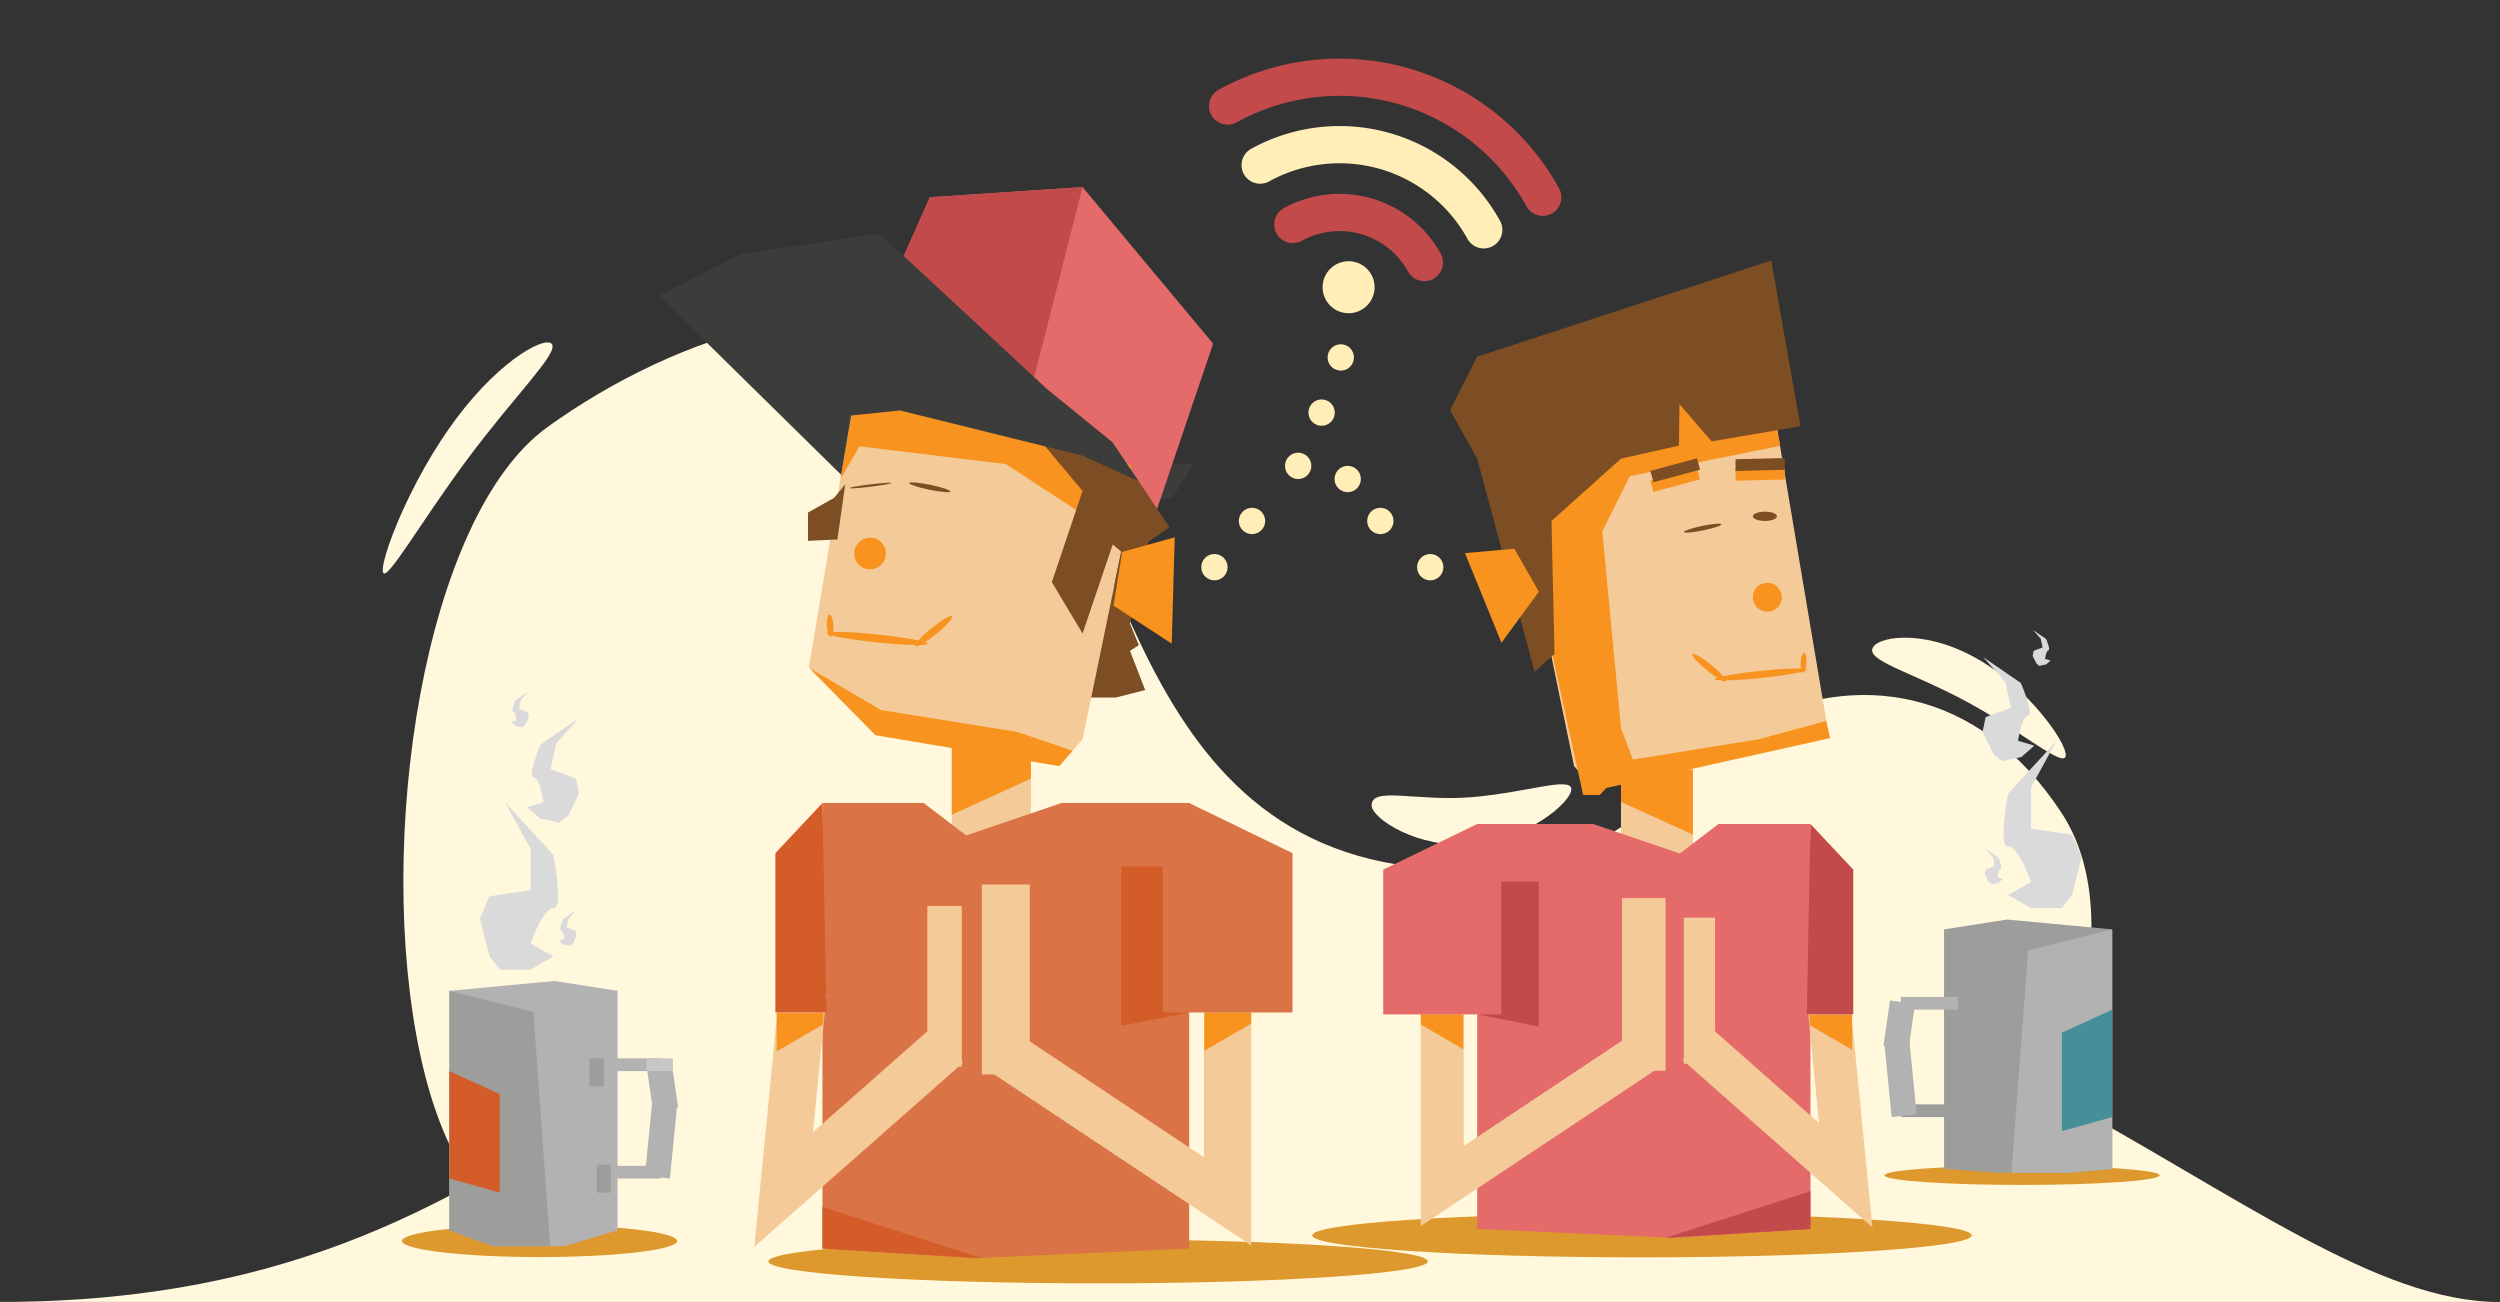 <svg xmlns="http://www.w3.org/2000/svg" viewBox="0 0 1039.79 541.49"><rect x="0" y="0" width="1039.79" height="541.49" fill="#333333" stroke="none"/><defs><style>.cls-1{fill:#fff8dc;}.cls-2{fill:#ffeeb8;}.cls-3{fill:#dd992e;}.cls-14,.cls-19,.cls-4,.cls-5{fill:none;stroke-miterlimit:10;}.cls-4{stroke:#c24a4a;}.cls-4,.cls-5{stroke-linecap:round;stroke-width:15.48px;}.cls-5{stroke:#ffeeb8;}.cls-6{fill:#b2b2b2;}.cls-7{fill:#9d9d9c;}.cls-8{fill:#d45c28;}.cls-9{fill:#dadada;}.cls-10{fill:#468f99;}.cls-11{fill:#3c3c3b;}.cls-12{fill:#f4ca98;}.cls-13{fill:#da7346;}.cls-14,.cls-19{stroke:#f4ca98;}.cls-14{stroke-width:19.63px;}.cls-15{fill:#f7931e;}.cls-16{fill:#e56a6a;}.cls-17{fill:#7d4e24;}.cls-18{fill:#c24a4a;}.cls-19{stroke-width:17.85px;}.cls-20{fill:#c6c6c6;}</style></defs><title>prayer_dudes_02</title><g id="Ebene_8" data-name="Ebene 8"><path class="cls-1" d="M1133.13,560.07H-73.39C-91,560.07-32.88,541.49,0,541.49c248.17,0,268.23-174.95,520.73-174.95,290.58,0,417.43,175,519.06,175C1090.43,541.49,1133.13,560.07,1133.13,560.07Z"/><path class="cls-1" d="M570.49,335c-.15-8.07,18.63-1.57,41.52-3.44s41.43-8.74,41.52-3.33-18.24,21-41.17,22.91S570.58,340.4,570.49,335Z"/><path class="cls-1" d="M229.75,143.54c1.34,4.58-15.76,21.18-35.22,47.27S160.62,242.58,159.28,238s10.94-37.71,30.4-63.79S228.41,139,229.75,143.54Z"/><path class="cls-1" d="M859.17,314.35c-.63,5.24-18-9.84-40.26-22S778,275.43,778.66,270.19s20.28-9.05,42.51,3.14S859.79,309.11,859.17,314.35Z"/><path class="cls-1" d="M773,520.28c48.5,2,69.26-34.28,69.26-34.28s50.26-94.43,15.15-147.95S770.53,279.8,729.86,300.3s-47.25,61.87-124.23,61.23C466.36,360.36,469.19,204.24,417,156s-137.89-15.51-189.36,21.67-71.89,172.61-52.88,260.88,69.82,88.18,122.49,88.26S724.49,518.3,773,520.28Z"/><circle class="cls-2" cx="505.1" cy="235.9" r="5.48"/><circle class="cls-2" cx="520.73" cy="216.68" r="5.48"/><circle class="cls-2" cx="560.53" cy="199.23" r="5.48"/><circle class="cls-2" cx="549.68" cy="171.61" r="5.48"/><circle class="cls-2" cx="557.65" cy="148.66" r="5.48"/><circle class="cls-2" cx="574.11" cy="216.68" r="5.48"/><circle class="cls-2" cx="594.86" cy="235.9" r="5.48"/><circle class="cls-2" cx="539.93" cy="193.75" r="5.48"/><path class="cls-3" d="M820.07,513.82c0,5-61.4,9.13-137.14,9.13s-137.15-4.09-137.15-9.13,61.41-9.13,137.15-9.13S820.07,508.78,820.07,513.82Z"/><path class="cls-2" d="M570.36,114.22A10.81,10.81,0,1,1,555.67,110,10.82,10.82,0,0,1,570.36,114.22Z"/><path class="cls-4" d="M537.71,93.37A40.26,40.26,0,0,1,592.4,109.2"/><path class="cls-5" d="M524.11,68.67a68.45,68.45,0,0,1,93,26.92"/><path class="cls-4" d="M510.58,44.11A96.49,96.49,0,0,1,641.66,82.05"/><path class="cls-3" d="M281.63,516.14c0,3.69-25.61,6.69-57.21,6.69s-57.22-3-57.22-6.69,25.62-6.68,57.22-6.68S281.63,512.45,281.63,516.14Z"/><polygon class="cls-6" points="256.84 511.71 234.69 518.32 205.09 518.32 186.9 511.71 186.9 412.1 230.6 408.01 256.84 412.1 256.84 511.71"/><rect class="cls-6" x="245.21" y="440.19" width="29.59" height="5.29"/><rect class="cls-6" x="245.21" y="484.88" width="29.59" height="5.29"/><rect class="cls-6" x="270.2" y="442.32" width="10.52" height="19.07" transform="translate(-61.56 43.85) rotate(-8.19)"/><polygon class="cls-6" points="278.62 490.18 268.23 488.96 271.25 458.44 281.64 459.65 278.62 490.18"/><polygon class="cls-7" points="205.09 518.32 186.9 511.71 186.9 412.1 221.87 420.87 228.8 518.32 205.09 518.32"/><polygon class="cls-8" points="207.85 496.01 186.9 490.17 186.9 445.48 207.85 455.07 207.85 496.01"/><rect class="cls-7" x="245.21" y="440.19" width="5.92" height="11.66"/><rect class="cls-7" x="248.17" y="484.35" width="5.92" height="11.66"/><path class="cls-9" d="M203.56,397.79,199.61,382l3.95-9.21,17.1-2.57V353L210.13,333.8l20.07,21.85s4.27,22.39,0,22.05-9.54,14.78-9.54,14.78l9.54,5.31-9.54,5.52H207.94Z"/><path class="cls-9" d="M236.22,339.29l4.61-9.24-1.29-6.22L229,319.9l2.28-10.59,9.24-10.44-15.65,10.76s-5.69,13.24-2.93,13.61,4.1,10.44,4.1,10.44l-6.76,2,5.33,4.72,8.07,1.73Z"/><path class="cls-9" d="M238.26,392.42l1.58-3.18-.46-2.15-3.66-1.37.76-3.65,3.19-3.58-5.41,3.68s-1.94,4.56-1,4.69,1.44,3.61,1.44,3.61l-2.34.67,1.86,1.63,2.8.61Z"/><path class="cls-9" d="M218.39,301.54l1.58-3.18-.46-2.15-3.66-1.37.77-3.65,3.18-3.58-5.4,3.68s-2,4.56-1,4.69,1.45,3.6,1.45,3.6l-2.35.68,1.86,1.63,2.81.61Z"/><path class="cls-3" d="M783.77,488.83c0,2.21,25.61,4,57.21,4s57.22-1.79,57.22-4-25.62-4-57.22-4S783.77,486.63,783.77,488.83Z"/><polygon class="cls-7" points="808.56 486.15 830.71 487.76 860.3 487.76 878.5 486.15 878.5 386.54 834.8 382.45 808.56 386.54 808.56 486.15"/><rect class="cls-6" x="790.59" y="414.63" width="29.59" height="5.29"/><rect class="cls-7" x="790.59" y="459.32" width="29.59" height="5.29"/><rect class="cls-6" x="780.4" y="421.03" width="19.07" height="10.52" transform="translate(255.45 1147.44) rotate(-81.81)"/><polygon class="cls-6" points="786.77 464.62 797.17 463.41 794.15 432.88 783.75 434.1 786.77 464.62"/><polygon class="cls-6" points="860.3 487.76 878.5 486.15 878.5 386.54 843.53 395.31 836.6 487.76 860.3 487.76"/><polygon class="cls-10" points="857.55 470.45 878.5 464.61 878.5 419.92 857.55 429.52 857.55 470.45"/><rect class="cls-7" x="814.27" y="414.63" width="5.92" height="11.66"/><rect class="cls-7" x="811.31" y="458.79" width="5.92" height="11.66"/><path class="cls-9" d="M861.84,372.23l3.95-15.83-3.95-9.2-17.1-2.58V327.46l10.52-19.22L835.2,330.1s-4.28,22.38,0,22,9.54,14.79,9.54,14.79l-9.54,5.3,9.54,5.53h12.72Z"/><path class="cls-9" d="M829.18,313.73l-4.61-9.24,1.28-6.22,10.53-3.92-2.28-10.6-9.24-10.43,15.65,10.75s5.69,13.24,2.92,13.62-4.09,10.43-4.09,10.43l6.76,2-5.33,4.71-8.08,1.73Z"/><path class="cls-9" d="M827.14,366.86l-1.58-3.18.46-2.15,3.66-1.37-.77-3.65-3.18-3.58,5.41,3.69s1.94,4.55,1,4.69-1.44,3.6-1.44,3.6l2.34.67-1.86,1.63-2.81.61Z"/><path class="cls-9" d="M847,276l-1.58-3.18.46-2.15,3.66-1.37-.76-3.65-3.18-3.58,5.4,3.68s1.94,4.56,1,4.7-1.45,3.6-1.45,3.6l2.34.67L851,276.33l-2.8.61Z"/><path class="cls-3" d="M593.87,524.64c0,5-61.41,9.13-137.15,9.13s-137.14-4.09-137.14-9.13,61.4-9.13,137.14-9.13S593.87,519.6,593.87,524.64Z"/><polygon class="cls-11" points="478.19 193.02 496.49 193.02 487.34 207.4 476.31 207.4 478.19 193.02"/><polygon class="cls-12" points="440.56 318.61 364.13 305.76 336.39 277.6 359.45 140.43 480.5 160.78 450.26 307.48 440.56 318.61"/><rect class="cls-12" x="395.87" y="290.12" width="32.91" height="67.49"/><polygon class="cls-13" points="494.59 519.28 404.96 523.33 342.07 519.28 342.07 333.98 384.16 333.98 401.87 347.48 441.48 333.98 494.59 333.98 494.59 519.28"/><polyline class="cls-14" points="510.57 401.47 510.57 499.64 418.33 438.29"/><polyline class="cls-14" points="334 412.68 325.93 494.74 394.1 434.61"/><polygon class="cls-15" points="423.31 304.47 366.36 295.3 336.7 277.92 364.13 305.76 440.56 318.61 446.08 312.27 423.31 304.47"/><polygon class="cls-15" points="357.49 185.64 418.33 193.02 467.27 224.95 480.5 160.78 359.45 140.43 349.58 199.17 357.49 185.64"/><polygon class="cls-16" points="470.51 193.81 361.85 138.05 386.75 82.02 450.26 77.82 504.57 142.93 479.43 217.05 468.9 217.05 470.51 193.81"/><polygon class="cls-8" points="466.36 426.63 493.36 421.37 520.36 360.36 466.36 360.36 466.36 426.63"/><polygon class="cls-17" points="433.21 183.87 450.26 204.2 437.48 242.13 450.26 263.49 462.8 226.45 466.35 229.46 458.44 267.78 453.84 290.12 464 290.12 476.31 287 469.98 270.72 473.66 268.31 469.98 259.27 477.57 225.41 486.4 219.3 473.66 200.21 454.36 189.51 433.21 183.87"/><rect class="cls-12" x="408.36" y="367.88" width="19.93" height="79"/><polygon class="cls-18" points="428.29 164.07 361.85 138.05 386.75 82.02 450.26 77.82 428.29 164.07"/><rect class="cls-12" x="385.71" y="376.81" width="14.32" height="66.84"/><polygon class="cls-11" points="435.47 161.82 365.79 97.11 308.11 105.7 274.06 122.95 349.86 197.49 354.01 172.81 374.3 170.71 450.26 189.51 473.66 200.21 462.62 183.87 435.47 161.82"/><path class="cls-15" d="M368.39,229.79a6.56,6.56,0,1,1-6.55-6.12A6.34,6.34,0,0,1,368.39,229.79Z"/><polygon class="cls-15" points="428.77 323.86 395.87 338.83 395.87 309.14 428.77 309.14 428.77 323.86"/><polygon class="cls-15" points="487.35 267.71 463.12 251.89 466.74 229.55 488.58 223.47 487.35 267.71"/><polygon class="cls-17" points="351.55 201.41 348.29 224.37 336.06 224.95 336.06 213.18 346.92 207.05 351.55 201.41"/><path class="cls-17" d="M395.26,204.43c-.1.56-4,.24-8.73-.74s-8.47-2.22-8.38-2.78,4-.24,8.73.73S395.35,203.86,395.26,204.43Z"/><path class="cls-17" d="M370.75,200.85c0,.3-3.84,1-8.65,1.59s-8.73.85-8.76.57,3.83-1,8.64-1.56S370.72,200.58,370.75,200.85Z"/><path class="cls-15" d="M385.88,267.73c-.11.9-9.62.65-21.25-.56s-21-2.93-20.87-3.83,9.62-.65,21.25.56S386,266.83,385.88,267.73Z"/><path class="cls-15" d="M396,256.31c.55.68-2.43,4-6.65,7.4s-8.08,5.62-8.62,5,2.43-4,6.65-7.4S395.42,255.64,396,256.31Z"/><path class="cls-15" d="M345.51,264.83c-.76-.06-1.48-2.15-1.61-4.69s.37-4.54,1.13-4.49,1.48,2.15,1.61,4.69S346.27,264.88,345.51,264.83Z"/><polygon class="cls-8" points="322.49 421.11 343.74 421.11 342.07 333.98 322.49 354.84 322.49 421.11"/><polygon class="cls-15" points="520.36 425.75 500.91 437.02 500.91 421.11 520.36 421.11 520.36 425.75"/><polygon class="cls-15" points="342.46 426.01 323.02 437.28 323.02 421.37 342.46 421.37 342.46 426.01"/><polygon class="cls-13" points="483.58 421.11 537.57 421.11 537.57 354.84 494.59 333.98 483.58 354.84 483.58 421.11"/><polygon class="cls-8" points="342.07 501.98 342.07 519.28 408.36 523.33 342.07 501.98"/><polygon class="cls-12" points="663.48 328.75 730.92 307.57 759.59 299.76 737.21 166.8 627.18 185.3 654.67 318.63 663.48 328.75"/><rect class="cls-12" x="674.2" y="302.85" width="29.91" height="61.35"/><polygon class="cls-16" points="614.38 511.14 695.84 514.83 753 511.14 753 342.72 714.75 342.72 698.64 354.99 662.65 342.72 614.38 342.72 614.38 511.14"/><polyline class="cls-19" points="599.84 404.06 599.84 493.3 683.69 437.53"/><polyline class="cls-19" points="760.33 414.25 767.67 488.83 705.71 434.18"/><polygon class="cls-15" points="679.16 315.9 730.92 307.57 759.59 299.76 761.14 306.99 663.48 328.75 658.46 322.99 679.16 315.9"/><polygon class="cls-15" points="740.34 185.44 677.85 198.05 662.8 228.23 639.2 243.62 627.18 185.3 735.03 155.55 740.34 185.44"/><polygon class="cls-18" points="640.03 426.93 615.49 422.14 590.96 366.7 640.03 366.7 640.03 426.93"/><rect class="cls-12" x="674.63" y="373.53" width="18.12" height="71.8"/><rect class="cls-12" x="700.32" y="381.65" width="13.01" height="60.76"/><path class="cls-15" d="M729.08,248a6,6,0,1,0,5.95-5.56A5.76,5.76,0,0,0,729.08,248Z"/><polygon class="cls-15" points="674.2 333.53 704.11 347.13 704.11 320.14 674.2 320.14 674.2 333.53"/><path class="cls-17" d="M700.4,221.26c.09.52,3.64.22,7.93-.66s7.7-2,7.61-2.54-3.64-.22-7.93.67S700.31,220.75,700.4,221.26Z"/><path class="cls-15" d="M713.18,282.5c.1.82,8.75.59,19.32-.51s19.06-2.66,19-3.48-8.74-.59-19.31.52S713.08,281.68,713.18,282.5Z"/><path class="cls-15" d="M704,272.13c-.5.61,2.21,3.62,6,6.72s7.35,5.11,7.84,4.5-2.21-3.63-6-6.72S704.52,271.51,704,272.13Z"/><path class="cls-15" d="M749.87,279.87c.69-.05,1.35-2,1.47-4.26s-.34-4.13-1-4.08-1.34,2-1.46,4.26S749.18,279.91,749.87,279.87Z"/><polygon class="cls-18" points="770.8 421.91 751.48 421.91 753 342.72 770.8 361.68 770.8 421.91"/><polygon class="cls-15" points="590.96 426.13 608.63 436.38 608.63 421.91 590.96 421.91 590.96 426.13"/><polygon class="cls-15" points="752.64 426.37 770.32 436.61 770.32 422.14 752.64 422.14 752.64 426.37"/><polygon class="cls-16" points="624.38 421.91 575.31 421.91 575.31 361.68 614.38 342.72 624.38 361.68 624.38 421.91"/><polygon class="cls-15" points="665.34 209.65 674.2 302.85 679.16 315.9 665.34 330.66 658.46 330.66 636.62 231.08 665.34 209.65"/><polygon class="cls-18" points="753 495.42 753 511.14 692.75 514.83 753 495.42"/><polygon class="cls-17" points="638.26 279.41 614.38 190.75 603.12 170.5 614.38 148.35 736.69 108.36 748.83 177.27 711.9 183.57 698.51 168.1 698.3 185.34 674.2 190.75 645.28 216.68 646.55 271.98 638.26 279.41"/><path class="cls-17" d="M739.06,214.74c0,1.07-2.24,1.94-5,1.94s-5-.87-5-1.94,2.23-1.94,5-1.94S739.06,213.67,739.06,214.74Z"/><rect class="cls-15" x="686.71" y="197.2" width="20.09" height="4.89" transform="translate(-27.95 187.99) rotate(-15.07)"/><polygon class="cls-15" points="742.29 199.44 721.82 199.93 721.84 195.04 742.31 194.54 742.29 199.44"/><rect class="cls-17" x="686.71" y="193.16" width="20.09" height="4.89" transform="translate(-26.9 187.87) rotate(-15.07)"/><polygon class="cls-17" points="742.29 195.39 721.82 195.89 721.84 191 742.31 190.5 742.29 195.39"/><polygon class="cls-15" points="624.49 267.33 640.04 246.09 629.83 228.23 609.3 230.04 624.49 267.33"/><rect class="cls-20" x="268.9" y="440.19" width="10.96" height="5.29"/></g></svg>